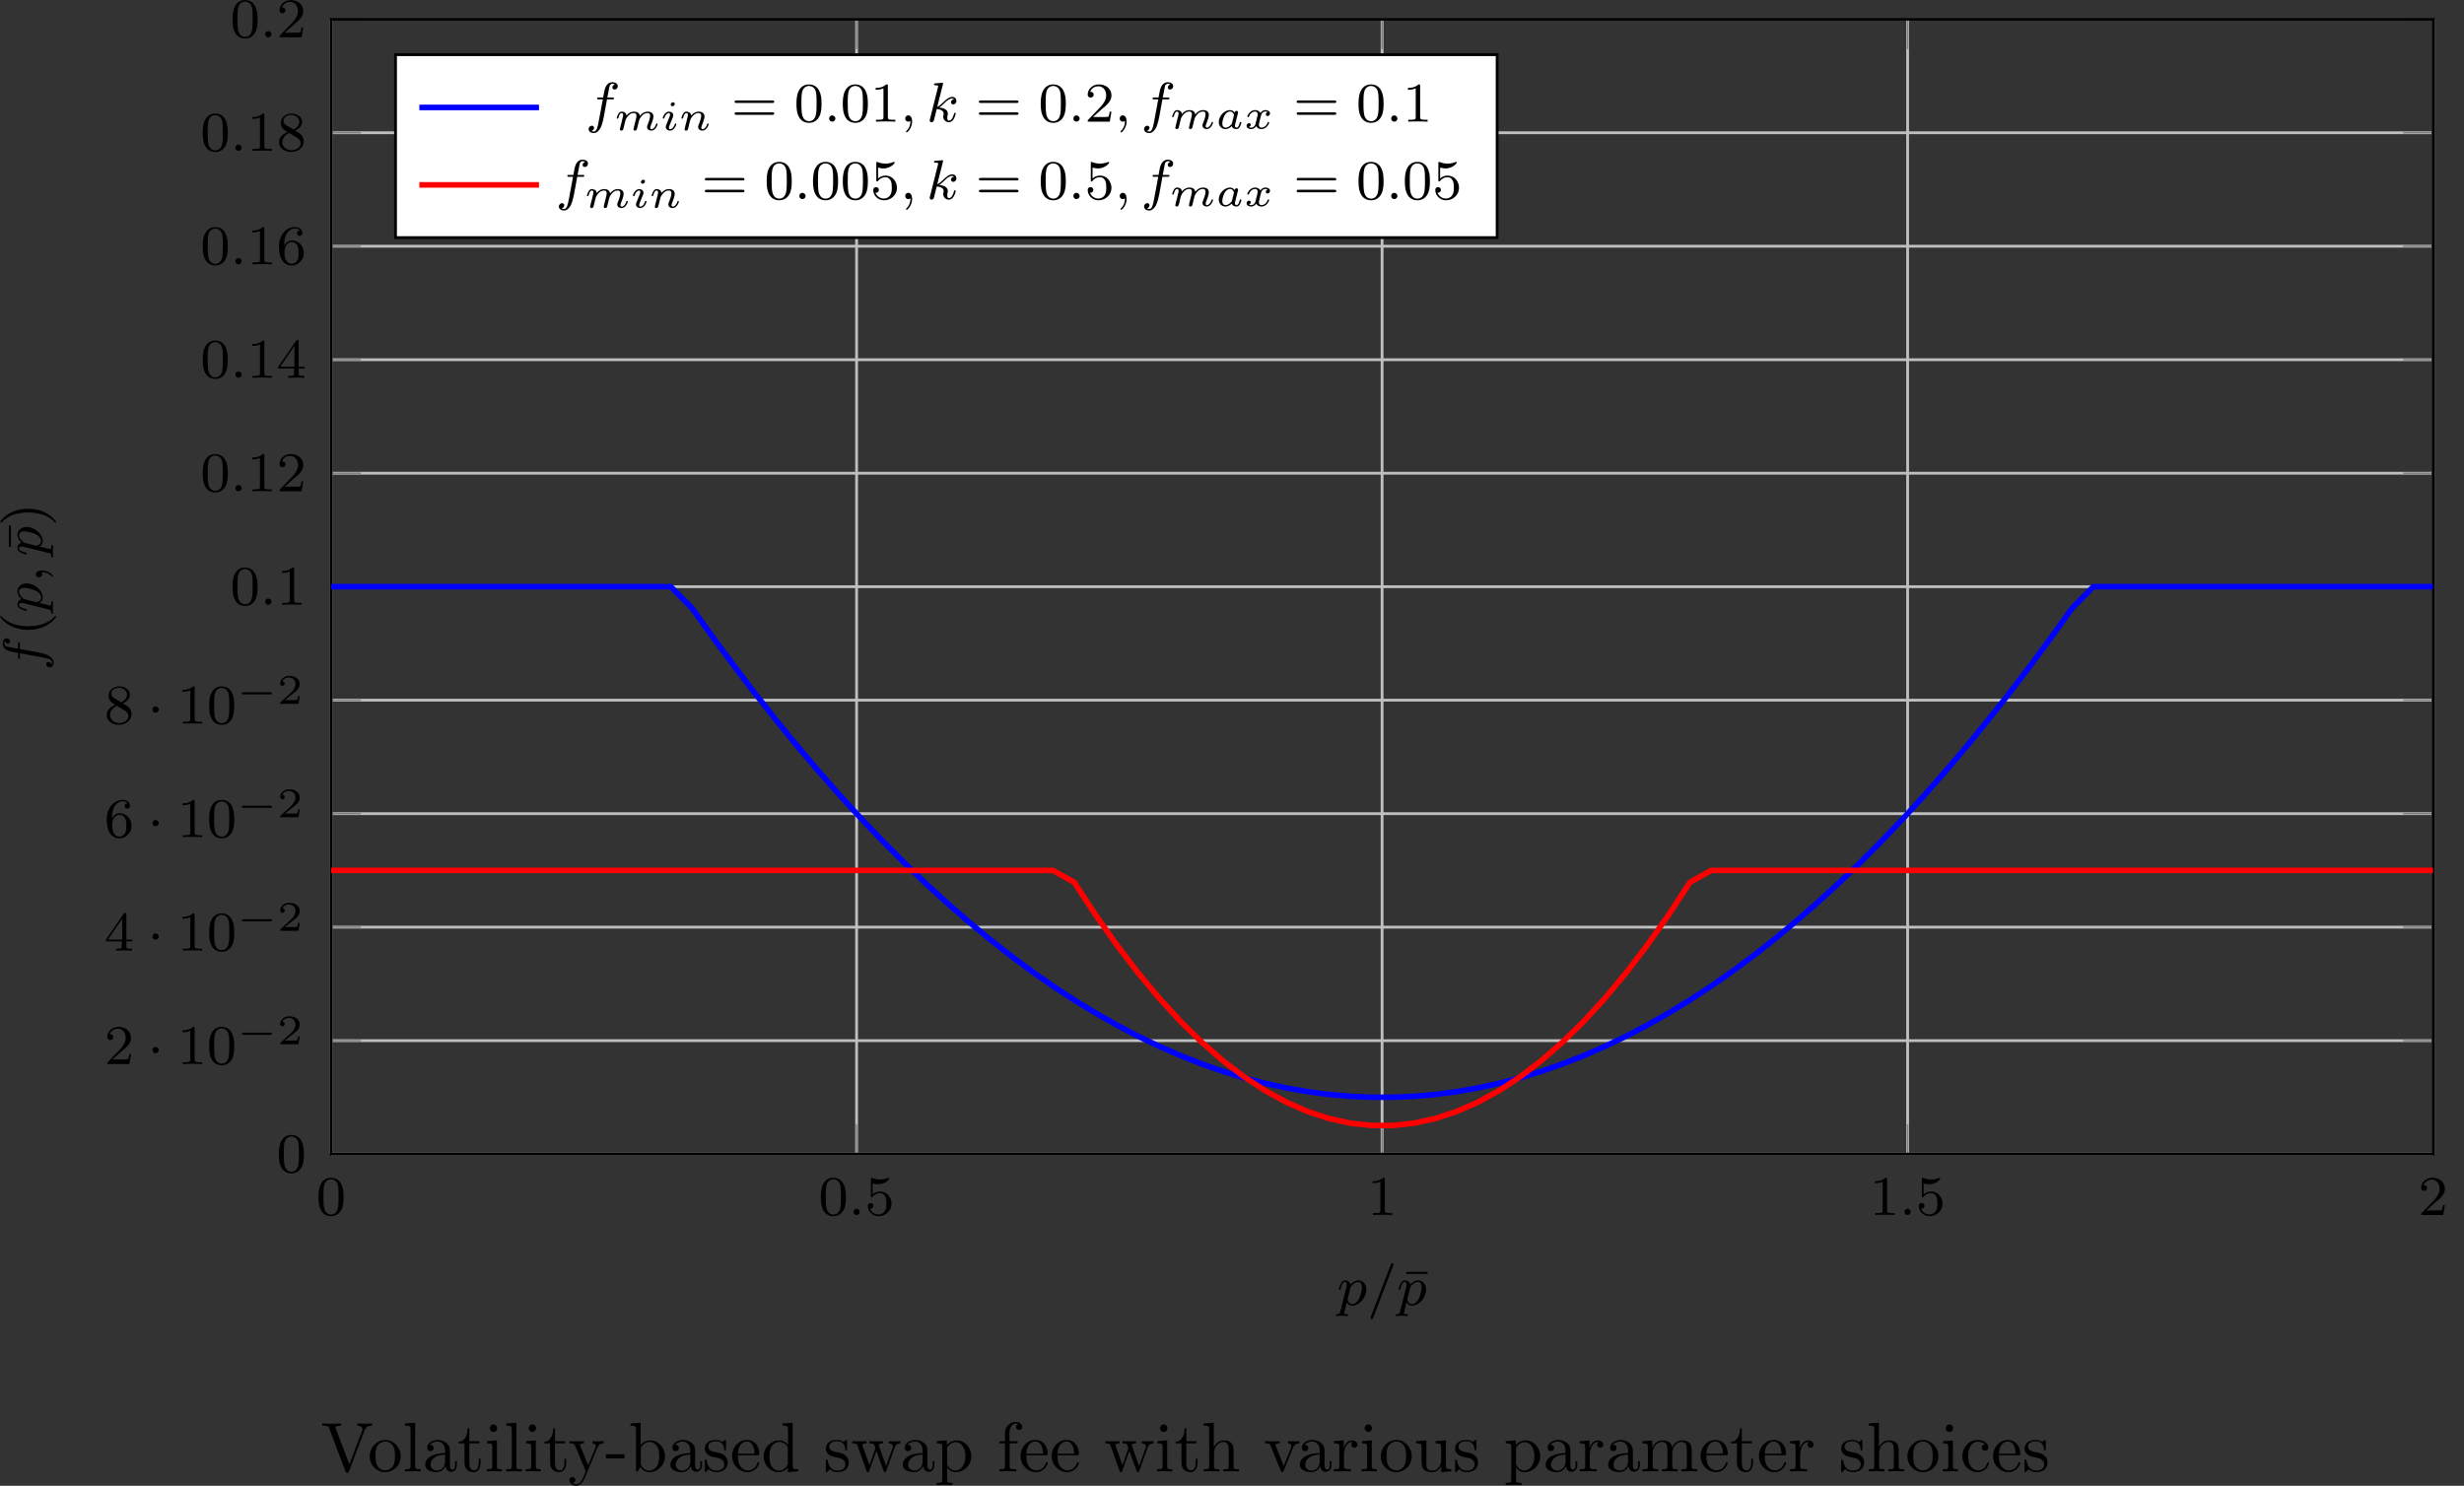 <svg xmlns="http://www.w3.org/2000/svg" xmlns:xlink="http://www.w3.org/1999/xlink" viewBox="137.07 293.93 350.35 211.3"><rect x="137.07" y="293.93" width="350.35" height="211.3" fill="#333333" stroke="none"/><defs><g><g id="glyph-0-0"><path d="M 3.891 -2.547 C 3.891 -3.391 3.812 -3.906 3.547 -4.422 C 3.203 -5.125 2.547 -5.297 2.109 -5.297 C 1.109 -5.297 0.734 -4.547 0.625 -4.328 C 0.344 -3.75 0.328 -2.953 0.328 -2.547 C 0.328 -2.016 0.344 -1.219 0.734 -0.578 C 1.094 0.016 1.688 0.172 2.109 0.172 C 2.5 0.172 3.172 0.047 3.578 -0.734 C 3.875 -1.312 3.891 -2.031 3.891 -2.547 Z M 2.109 -0.062 C 1.844 -0.062 1.297 -0.188 1.125 -1.016 C 1.031 -1.469 1.031 -2.219 1.031 -2.641 C 1.031 -3.188 1.031 -3.75 1.125 -4.188 C 1.297 -5 1.906 -5.078 2.109 -5.078 C 2.375 -5.078 2.938 -4.938 3.094 -4.219 C 3.188 -3.781 3.188 -3.172 3.188 -2.641 C 3.188 -2.172 3.188 -1.453 3.094 -1 C 2.922 -0.172 2.375 -0.062 2.109 -0.062 Z M 2.109 -0.062 "></path></g><g id="glyph-0-1"><path d="M 1.109 -4.484 C 1.219 -4.453 1.531 -4.359 1.875 -4.359 C 2.875 -4.359 3.469 -5.062 3.469 -5.188 C 3.469 -5.281 3.422 -5.297 3.375 -5.297 C 3.359 -5.297 3.344 -5.297 3.281 -5.266 C 2.969 -5.141 2.594 -5.047 2.172 -5.047 C 1.703 -5.047 1.312 -5.156 1.062 -5.266 C 0.984 -5.297 0.969 -5.297 0.953 -5.297 C 0.859 -5.297 0.859 -5.219 0.859 -5.062 L 0.859 -2.734 C 0.859 -2.594 0.859 -2.5 0.984 -2.5 C 1.047 -2.5 1.062 -2.531 1.109 -2.594 C 1.203 -2.703 1.5 -3.109 2.188 -3.109 C 2.625 -3.109 2.844 -2.75 2.922 -2.594 C 3.047 -2.312 3.062 -1.938 3.062 -1.641 C 3.062 -1.344 3.062 -0.906 2.844 -0.562 C 2.688 -0.312 2.359 -0.078 1.938 -0.078 C 1.422 -0.078 0.922 -0.391 0.734 -0.922 C 0.75 -0.906 0.812 -0.906 0.812 -0.906 C 1.031 -0.906 1.219 -1.047 1.219 -1.297 C 1.219 -1.594 0.984 -1.703 0.828 -1.703 C 0.672 -1.703 0.422 -1.625 0.422 -1.281 C 0.422 -0.562 1.047 0.172 1.953 0.172 C 2.953 0.172 3.797 -0.609 3.797 -1.594 C 3.797 -2.516 3.125 -3.344 2.188 -3.344 C 1.797 -3.344 1.422 -3.219 1.109 -2.938 Z M 1.109 -4.484 "></path></g><g id="glyph-0-2"><path d="M 2.5 -5.078 C 2.5 -5.297 2.484 -5.297 2.266 -5.297 C 1.938 -4.984 1.516 -4.797 0.766 -4.797 L 0.766 -4.531 C 0.984 -4.531 1.406 -4.531 1.875 -4.734 L 1.875 -0.656 C 1.875 -0.359 1.844 -0.266 1.094 -0.266 L 0.812 -0.266 L 0.812 0 C 1.141 -0.031 1.828 -0.031 2.188 -0.031 C 2.547 -0.031 3.234 -0.031 3.562 0 L 3.562 -0.266 L 3.281 -0.266 C 2.531 -0.266 2.5 -0.359 2.5 -0.656 Z M 2.5 -5.078 "></path></g><g id="glyph-0-3"><path d="M 2.25 -1.625 C 2.375 -1.75 2.703 -2.016 2.844 -2.125 C 3.328 -2.578 3.797 -3.016 3.797 -3.734 C 3.797 -4.688 3 -5.297 2.016 -5.297 C 1.047 -5.297 0.422 -4.578 0.422 -3.859 C 0.422 -3.469 0.734 -3.422 0.844 -3.422 C 1.016 -3.422 1.266 -3.531 1.266 -3.844 C 1.266 -4.25 0.859 -4.25 0.766 -4.25 C 1 -4.844 1.531 -5.031 1.922 -5.031 C 2.656 -5.031 3.047 -4.406 3.047 -3.734 C 3.047 -2.906 2.469 -2.297 1.516 -1.344 L 0.516 -0.297 C 0.422 -0.219 0.422 -0.203 0.422 0 L 3.562 0 L 3.797 -1.422 L 3.547 -1.422 C 3.531 -1.266 3.469 -0.875 3.375 -0.719 C 3.328 -0.656 2.719 -0.656 2.594 -0.656 L 1.172 -0.656 Z M 2.25 -1.625 "></path></g><g id="glyph-0-4"><path d="M 3.141 -5.156 C 3.141 -5.312 3.141 -5.375 2.969 -5.375 C 2.875 -5.375 2.859 -5.375 2.781 -5.266 L 0.234 -1.562 L 0.234 -1.312 L 2.484 -1.312 L 2.484 -0.641 C 2.484 -0.344 2.469 -0.266 1.844 -0.266 L 1.672 -0.266 L 1.672 0 C 2.344 -0.031 2.359 -0.031 2.812 -0.031 C 3.266 -0.031 3.281 -0.031 3.953 0 L 3.953 -0.266 L 3.781 -0.266 C 3.156 -0.266 3.141 -0.344 3.141 -0.641 L 3.141 -1.312 L 3.984 -1.312 L 3.984 -1.562 L 3.141 -1.562 Z M 2.547 -4.516 L 2.547 -1.562 L 0.516 -1.562 Z M 2.547 -4.516 "></path></g><g id="glyph-0-5"><path d="M 1.094 -2.641 C 1.094 -3.297 1.156 -3.875 1.438 -4.359 C 1.688 -4.766 2.094 -5.094 2.594 -5.094 C 2.75 -5.094 3.109 -5.062 3.297 -4.797 C 2.938 -4.766 2.906 -4.5 2.906 -4.422 C 2.906 -4.172 3.094 -4.047 3.281 -4.047 C 3.422 -4.047 3.656 -4.125 3.656 -4.438 C 3.656 -4.906 3.297 -5.297 2.578 -5.297 C 1.469 -5.297 0.344 -4.25 0.344 -2.531 C 0.344 -0.359 1.359 0.172 2.125 0.172 C 2.516 0.172 2.922 0.062 3.281 -0.281 C 3.609 -0.594 3.875 -0.922 3.875 -1.625 C 3.875 -2.656 3.078 -3.391 2.203 -3.391 C 1.625 -3.391 1.281 -3.031 1.094 -2.641 Z M 2.125 -0.078 C 1.703 -0.078 1.438 -0.359 1.328 -0.594 C 1.141 -0.953 1.125 -1.484 1.125 -1.797 C 1.125 -2.578 1.547 -3.172 2.172 -3.172 C 2.562 -3.172 2.812 -2.969 2.953 -2.688 C 3.125 -2.391 3.125 -2.031 3.125 -1.625 C 3.125 -1.219 3.125 -0.875 2.969 -0.578 C 2.75 -0.219 2.484 -0.078 2.125 -0.078 Z M 2.125 -0.078 "></path></g><g id="glyph-0-6"><path d="M 2.641 -2.875 C 3.094 -3.094 3.641 -3.484 3.641 -4.109 C 3.641 -4.875 2.859 -5.297 2.125 -5.297 C 1.281 -5.297 0.594 -4.719 0.594 -3.969 C 0.594 -3.672 0.688 -3.406 0.891 -3.172 C 1.031 -3 1.062 -2.984 1.547 -2.672 C 0.562 -2.234 0.344 -1.656 0.344 -1.219 C 0.344 -0.328 1.234 0.172 2.109 0.172 C 3.078 0.172 3.875 -0.5 3.875 -1.344 C 3.875 -1.844 3.609 -2.172 3.469 -2.312 C 3.344 -2.438 3.328 -2.453 2.641 -2.875 Z M 1.406 -3.625 C 1.172 -3.766 0.984 -4 0.984 -4.266 C 0.984 -4.766 1.531 -5.094 2.109 -5.094 C 2.719 -5.094 3.234 -4.672 3.234 -4.109 C 3.234 -3.656 2.875 -3.266 2.406 -3.031 Z M 1.797 -2.531 C 1.828 -2.516 2.734 -1.953 2.875 -1.875 C 3 -1.797 3.422 -1.547 3.422 -1.062 C 3.422 -0.453 2.766 -0.078 2.125 -0.078 C 1.406 -0.078 0.812 -0.562 0.812 -1.219 C 0.812 -1.812 1.25 -2.281 1.797 -2.531 Z M 1.797 -2.531 "></path></g><g id="glyph-0-7"><path d="M 3.641 -4.438 L 3.641 -4.734 L 0.594 -4.734 L 0.594 -4.438 Z M 3.641 -4.438 "></path></g><g id="glyph-0-8"><path d="M 5.828 -2.656 C 5.938 -2.656 6.109 -2.656 6.109 -2.844 C 6.109 -3.016 5.906 -3.016 5.797 -3.016 L 0.781 -3.016 C 0.656 -3.016 0.469 -3.016 0.469 -2.844 C 0.469 -2.656 0.625 -2.656 0.75 -2.656 Z M 5.797 -0.969 C 5.906 -0.969 6.109 -0.969 6.109 -1.141 C 6.109 -1.328 5.938 -1.328 5.828 -1.328 L 0.75 -1.328 C 0.625 -1.328 0.469 -1.328 0.469 -1.141 C 0.469 -0.969 0.656 -0.969 0.781 -0.969 Z M 5.797 -0.969 "></path></g><g id="glyph-1-0"><path d="M 1.625 -0.438 C 1.625 -0.703 1.391 -0.891 1.172 -0.891 C 0.922 -0.891 0.734 -0.672 0.734 -0.453 C 0.734 -0.172 0.953 0 1.172 0 C 1.422 0 1.625 -0.203 1.625 -0.438 Z M 1.625 -0.438 "></path></g><g id="glyph-1-1"><path d="M 0.422 0.969 C 0.344 1.219 0.328 1.281 0.016 1.281 C -0.094 1.281 -0.188 1.281 -0.188 1.438 C -0.188 1.5 -0.125 1.547 -0.078 1.547 C 0 1.547 0.031 1.516 0.625 1.516 C 1.188 1.516 1.359 1.547 1.422 1.547 C 1.453 1.547 1.562 1.547 1.562 1.391 C 1.562 1.281 1.453 1.281 1.359 1.281 C 0.984 1.281 0.984 1.234 0.984 1.156 C 0.984 1.109 1.125 0.547 1.359 -0.391 C 1.469 -0.203 1.719 0.078 2.141 0.078 C 3.125 0.078 4.141 -1.047 4.141 -2.203 C 4.141 -3 3.641 -3.516 3 -3.516 C 2.516 -3.516 2.141 -3.188 1.906 -2.953 C 1.734 -3.516 1.203 -3.516 1.125 -3.516 C 0.844 -3.516 0.641 -3.328 0.516 -3.078 C 0.328 -2.719 0.234 -2.312 0.234 -2.297 C 0.234 -2.219 0.297 -2.188 0.359 -2.188 C 0.469 -2.188 0.469 -2.219 0.531 -2.438 C 0.625 -2.844 0.766 -3.297 1.094 -3.297 C 1.297 -3.297 1.359 -3.109 1.359 -2.922 C 1.359 -2.844 1.328 -2.641 1.312 -2.578 Z M 1.875 -2.453 C 1.922 -2.594 1.922 -2.609 2.047 -2.75 C 2.344 -3.109 2.688 -3.297 2.969 -3.297 C 3.375 -3.297 3.516 -2.906 3.516 -2.547 C 3.516 -2.25 3.344 -1.391 3.109 -0.922 C 2.906 -0.5 2.516 -0.141 2.141 -0.141 C 1.609 -0.141 1.469 -0.766 1.469 -0.828 C 1.469 -0.844 1.484 -0.922 1.5 -0.953 Z M 1.875 -2.453 "></path></g><g id="glyph-1-2"><path d="M 3.703 -5.641 C 3.75 -5.75 3.75 -5.766 3.75 -5.797 C 3.75 -5.891 3.672 -5.969 3.562 -5.969 C 3.438 -5.969 3.406 -5.875 3.375 -5.797 L 0.516 1.656 C 0.469 1.766 0.469 1.781 0.469 1.812 C 0.469 1.906 0.547 1.984 0.656 1.984 C 0.781 1.984 0.812 1.891 0.844 1.812 Z M 3.703 -5.641 "></path></g><g id="glyph-1-3"><path d="M 3.047 -3.172 L 3.797 -3.172 C 3.953 -3.172 4.047 -3.172 4.047 -3.328 C 4.047 -3.438 3.938 -3.438 3.812 -3.438 L 3.094 -3.438 C 3.234 -4.156 3.312 -4.609 3.391 -4.969 C 3.422 -5.094 3.438 -5.188 3.562 -5.281 C 3.672 -5.375 3.734 -5.391 3.812 -5.391 C 3.938 -5.391 4.062 -5.359 4.172 -5.297 C 4.125 -5.281 4.078 -5.266 4.047 -5.234 C 3.906 -5.156 3.812 -5.016 3.812 -4.859 C 3.812 -4.672 3.953 -4.562 4.125 -4.562 C 4.359 -4.562 4.578 -4.766 4.578 -5.047 C 4.578 -5.422 4.188 -5.609 3.812 -5.609 C 3.531 -5.609 3.031 -5.484 2.781 -4.75 C 2.703 -4.562 2.703 -4.547 2.5 -3.438 L 1.891 -3.438 C 1.734 -3.438 1.641 -3.438 1.641 -3.281 C 1.641 -3.172 1.75 -3.172 1.875 -3.172 L 2.453 -3.172 L 1.875 -0.078 C 1.719 0.719 1.609 1.406 1.172 1.406 C 1.156 1.406 0.984 1.406 0.844 1.312 C 1.203 1.219 1.203 0.891 1.203 0.875 C 1.203 0.688 1.062 0.578 0.891 0.578 C 0.672 0.578 0.438 0.766 0.438 1.062 C 0.438 1.406 0.781 1.625 1.172 1.625 C 1.672 1.625 2 1.109 2.109 0.922 C 2.391 0.391 2.578 -0.609 2.594 -0.688 Z M 3.047 -3.172 "></path></g><g id="glyph-1-4"><path d="M 1.484 -0.125 C 1.484 0.391 1.375 0.859 0.891 1.344 C 0.859 1.375 0.844 1.391 0.844 1.422 C 0.844 1.484 0.906 1.531 0.953 1.531 C 1.047 1.531 1.719 0.906 1.719 -0.031 C 1.719 -0.531 1.516 -0.891 1.172 -0.891 C 0.891 -0.891 0.734 -0.656 0.734 -0.453 C 0.734 -0.219 0.891 0 1.172 0 C 1.375 0 1.484 -0.109 1.484 -0.125 Z M 1.484 -0.125 "></path></g><g id="glyph-1-5"><path d="M 2.328 -5.297 C 2.328 -5.312 2.359 -5.406 2.359 -5.422 C 2.359 -5.453 2.328 -5.531 2.234 -5.531 C 2.203 -5.531 1.953 -5.5 1.766 -5.484 L 1.328 -5.453 C 1.141 -5.438 1.062 -5.438 1.062 -5.297 C 1.062 -5.172 1.172 -5.172 1.281 -5.172 C 1.656 -5.172 1.656 -5.125 1.656 -5.062 C 1.656 -5.031 1.656 -5.016 1.625 -4.875 L 0.484 -0.344 C 0.453 -0.219 0.453 -0.172 0.453 -0.172 C 0.453 -0.031 0.562 0.078 0.719 0.078 C 0.984 0.078 1.047 -0.172 1.078 -0.281 C 1.156 -0.625 1.375 -1.469 1.453 -1.797 C 1.891 -1.75 2.438 -1.609 2.438 -1.141 C 2.438 -1.109 2.438 -1.062 2.422 -0.984 C 2.391 -0.891 2.375 -0.766 2.375 -0.734 C 2.375 -0.266 2.719 0.078 3.188 0.078 C 3.516 0.078 3.734 -0.172 3.828 -0.312 C 4.031 -0.609 4.156 -1.094 4.156 -1.141 C 4.156 -1.219 4.094 -1.25 4.031 -1.25 C 3.938 -1.25 3.922 -1.188 3.891 -1.047 C 3.781 -0.672 3.578 -0.141 3.203 -0.141 C 3 -0.141 2.953 -0.312 2.953 -0.531 C 2.953 -0.641 2.953 -0.734 3 -0.922 C 3 -0.953 3.031 -1.078 3.031 -1.156 C 3.031 -1.812 2.219 -1.953 1.812 -2.016 C 2.109 -2.188 2.375 -2.469 2.469 -2.562 C 2.906 -3 3.266 -3.297 3.656 -3.297 C 3.75 -3.297 3.844 -3.266 3.906 -3.188 C 3.484 -3.125 3.484 -2.75 3.484 -2.75 C 3.484 -2.578 3.625 -2.453 3.797 -2.453 C 4.016 -2.453 4.25 -2.625 4.25 -2.953 C 4.25 -3.234 4.062 -3.516 3.656 -3.516 C 3.203 -3.516 2.781 -3.156 2.328 -2.703 C 1.859 -2.25 1.672 -2.172 1.531 -2.109 Z M 2.328 -5.297 "></path></g><g id="glyph-2-0"><path d="M 1.625 -1.984 C 1.625 -2.266 1.391 -2.438 1.172 -2.438 C 0.922 -2.438 0.734 -2.234 0.734 -2 C 0.734 -1.734 0.953 -1.547 1.172 -1.547 C 1.422 -1.547 1.625 -1.766 1.625 -1.984 Z M 1.625 -1.984 "></path></g><g id="glyph-3-0"><path d="M 4.766 -1.344 C 4.859 -1.344 5.016 -1.344 5.016 -1.5 C 5.016 -1.656 4.859 -1.656 4.766 -1.656 L 1 -1.656 C 0.891 -1.656 0.75 -1.656 0.75 -1.5 C 0.75 -1.344 0.891 -1.344 1 -1.344 Z M 4.766 -1.344 "></path></g><g id="glyph-4-0"><path d="M 3.219 -1.125 L 3 -1.125 C 2.984 -1.031 2.922 -0.641 2.844 -0.578 C 2.797 -0.531 2.312 -0.531 2.219 -0.531 L 1.109 -0.531 L 1.875 -1.156 C 2.078 -1.328 2.609 -1.703 2.797 -1.891 C 2.969 -2.062 3.219 -2.375 3.219 -2.797 C 3.219 -3.547 2.547 -3.984 1.734 -3.984 C 0.969 -3.984 0.438 -3.469 0.438 -2.906 C 0.438 -2.609 0.688 -2.562 0.75 -2.562 C 0.906 -2.562 1.078 -2.672 1.078 -2.891 C 1.078 -3.016 1 -3.219 0.734 -3.219 C 0.875 -3.516 1.234 -3.75 1.656 -3.75 C 2.281 -3.75 2.609 -3.281 2.609 -2.797 C 2.609 -2.375 2.328 -1.938 1.922 -1.547 L 0.5 -0.25 C 0.438 -0.188 0.438 -0.188 0.438 0 L 3.031 0 Z M 3.219 -1.125 "></path></g><g id="glyph-5-0"><path d="M -3.172 -3.047 L -3.172 -3.797 C -3.172 -3.953 -3.172 -4.047 -3.328 -4.047 C -3.438 -4.047 -3.438 -3.938 -3.438 -3.812 L -3.438 -3.094 C -4.156 -3.234 -4.609 -3.312 -4.969 -3.391 C -5.094 -3.422 -5.188 -3.438 -5.281 -3.562 C -5.375 -3.672 -5.391 -3.734 -5.391 -3.812 C -5.391 -3.938 -5.359 -4.062 -5.297 -4.172 C -5.281 -4.125 -5.266 -4.078 -5.234 -4.047 C -5.156 -3.906 -5.016 -3.812 -4.859 -3.812 C -4.672 -3.812 -4.562 -3.953 -4.562 -4.125 C -4.562 -4.359 -4.766 -4.578 -5.047 -4.578 C -5.422 -4.578 -5.609 -4.188 -5.609 -3.812 C -5.609 -3.531 -5.484 -3.031 -4.75 -2.781 C -4.562 -2.703 -4.547 -2.703 -3.438 -2.5 L -3.438 -1.891 C -3.438 -1.734 -3.438 -1.641 -3.281 -1.641 C -3.172 -1.641 -3.172 -1.75 -3.172 -1.875 L -3.172 -2.453 L -0.078 -1.875 C 0.719 -1.719 1.406 -1.609 1.406 -1.172 C 1.406 -1.156 1.406 -0.984 1.312 -0.844 C 1.219 -1.203 0.891 -1.203 0.875 -1.203 C 0.688 -1.203 0.578 -1.062 0.578 -0.891 C 0.578 -0.672 0.766 -0.438 1.062 -0.438 C 1.406 -0.438 1.625 -0.781 1.625 -1.172 C 1.625 -1.672 1.109 -2 0.922 -2.109 C 0.391 -2.391 -0.609 -2.578 -0.688 -2.594 Z M -3.172 -3.047 "></path></g><g id="glyph-5-1"><path d="M 0.969 -0.422 C 1.219 -0.344 1.281 -0.328 1.281 -0.016 C 1.281 0.094 1.281 0.188 1.438 0.188 C 1.5 0.188 1.547 0.125 1.547 0.078 C 1.547 0 1.516 -0.031 1.516 -0.625 C 1.516 -1.188 1.547 -1.359 1.547 -1.422 C 1.547 -1.453 1.547 -1.562 1.391 -1.562 C 1.281 -1.562 1.281 -1.453 1.281 -1.359 C 1.281 -0.984 1.234 -0.984 1.156 -0.984 C 1.109 -0.984 0.547 -1.125 -0.391 -1.359 C -0.203 -1.469 0.078 -1.719 0.078 -2.141 C 0.078 -3.125 -1.047 -4.141 -2.203 -4.141 C -3 -4.141 -3.516 -3.641 -3.516 -3 C -3.516 -2.516 -3.188 -2.141 -2.953 -1.906 C -3.516 -1.734 -3.516 -1.203 -3.516 -1.125 C -3.516 -0.844 -3.328 -0.641 -3.078 -0.516 C -2.719 -0.328 -2.312 -0.234 -2.297 -0.234 C -2.219 -0.234 -2.188 -0.297 -2.188 -0.359 C -2.188 -0.469 -2.219 -0.469 -2.438 -0.531 C -2.844 -0.625 -3.297 -0.766 -3.297 -1.094 C -3.297 -1.297 -3.109 -1.359 -2.922 -1.359 C -2.844 -1.359 -2.641 -1.328 -2.578 -1.312 Z M -2.453 -1.875 C -2.594 -1.922 -2.609 -1.922 -2.75 -2.047 C -3.109 -2.344 -3.297 -2.688 -3.297 -2.969 C -3.297 -3.375 -2.906 -3.516 -2.547 -3.516 C -2.25 -3.516 -1.391 -3.344 -0.922 -3.109 C -0.5 -2.906 -0.141 -2.516 -0.141 -2.141 C -0.141 -1.609 -0.766 -1.469 -0.828 -1.469 C -0.844 -1.469 -0.922 -1.484 -0.953 -1.5 Z M -2.453 -1.875 "></path></g><g id="glyph-5-2"><path d="M -0.125 -1.484 C 0.391 -1.484 0.859 -1.375 1.344 -0.891 C 1.375 -0.859 1.391 -0.844 1.422 -0.844 C 1.484 -0.844 1.531 -0.906 1.531 -0.953 C 1.531 -1.047 0.906 -1.719 -0.031 -1.719 C -0.531 -1.719 -0.891 -1.516 -0.891 -1.172 C -0.891 -0.891 -0.656 -0.734 -0.453 -0.734 C -0.219 -0.734 0 -0.891 0 -1.172 C 0 -1.375 -0.109 -1.484 -0.125 -1.484 Z M -0.125 -1.484 "></path></g><g id="glyph-6-0"><path d="M 1.984 -2.656 C 1.984 -2.719 1.984 -2.812 1.891 -2.812 C 1.859 -2.812 1.859 -2.812 1.75 -2.703 C 0.719 -1.609 -0.75 -1.344 -1.984 -1.344 C -4.281 -1.344 -5.359 -2.281 -5.734 -2.688 C -5.828 -2.812 -5.844 -2.812 -5.875 -2.812 C -5.922 -2.812 -5.969 -2.781 -5.969 -2.703 C -5.969 -2.578 -5.562 -2.172 -5.5 -2.109 C -4.375 -1.047 -2.953 -0.828 -1.984 -0.828 C -0.203 -0.828 1.234 -1.562 1.984 -2.656 Z M 1.984 -2.656 "></path></g><g id="glyph-6-1"><path d="M -4.438 -3.641 L -4.734 -3.641 L -4.734 -0.594 L -4.438 -0.594 Z M -4.438 -3.641 "></path></g><g id="glyph-6-2"><path d="M -1.984 -2.469 C -2.75 -2.469 -3.656 -2.328 -4.594 -1.844 C -5.328 -1.453 -5.969 -0.719 -5.969 -0.578 C -5.969 -0.5 -5.922 -0.484 -5.875 -0.484 C -5.844 -0.484 -5.828 -0.484 -5.734 -0.578 C -4.672 -1.688 -3.219 -1.938 -1.984 -1.938 C 0.297 -1.938 1.375 -1 1.75 -0.594 C 1.844 -0.484 1.859 -0.484 1.891 -0.484 C 1.938 -0.484 1.984 -0.5 1.984 -0.578 C 1.984 -0.703 1.578 -1.109 1.516 -1.172 C 0.391 -2.234 -1.031 -2.469 -1.984 -2.469 Z M -1.984 -2.469 "></path></g><g id="glyph-7-0"><path d="M 2.828 -0.516 C 2.797 -0.391 2.75 -0.172 2.75 -0.141 C 2.75 0 2.844 0.062 2.953 0.062 C 3.062 0.062 3.172 -0.016 3.219 -0.109 C 3.219 -0.141 3.281 -0.344 3.312 -0.469 L 3.438 -1 C 3.484 -1.156 3.5 -1.266 3.547 -1.406 C 3.594 -1.609 3.812 -1.922 4.031 -2.141 C 4.141 -2.266 4.406 -2.438 4.734 -2.438 C 5.109 -2.438 5.109 -2.141 5.109 -2.016 C 5.109 -1.672 4.859 -1.031 4.75 -0.766 C 4.703 -0.656 4.672 -0.562 4.672 -0.453 C 4.672 -0.156 4.938 0.062 5.266 0.062 C 5.875 0.062 6.172 -0.734 6.172 -0.859 C 6.172 -0.875 6.172 -0.953 6.062 -0.953 C 5.984 -0.953 5.969 -0.922 5.938 -0.797 C 5.828 -0.453 5.578 -0.141 5.297 -0.141 C 5.219 -0.141 5.125 -0.172 5.125 -0.359 C 5.125 -0.469 5.172 -0.578 5.219 -0.703 C 5.297 -0.875 5.578 -1.594 5.578 -1.938 C 5.578 -2.438 5.219 -2.641 4.75 -2.641 C 4.422 -2.641 4.031 -2.516 3.641 -2.016 C 3.609 -2.453 3.25 -2.641 2.812 -2.641 C 2.516 -2.641 2.141 -2.547 1.75 -2.078 C 1.719 -2.531 1.297 -2.641 1.078 -2.641 C 0.844 -2.641 0.688 -2.5 0.594 -2.312 C 0.438 -2.062 0.359 -1.734 0.359 -1.719 C 0.359 -1.656 0.422 -1.641 0.469 -1.641 C 0.562 -1.641 0.578 -1.672 0.609 -1.766 C 0.719 -2.25 0.875 -2.438 1.062 -2.438 C 1.266 -2.438 1.281 -2.234 1.281 -2.141 C 1.281 -2.047 1.219 -1.797 1.172 -1.641 C 1.125 -1.469 1.078 -1.234 1.047 -1.094 C 1 -0.953 0.969 -0.797 0.922 -0.641 C 0.875 -0.469 0.812 -0.172 0.812 -0.141 C 0.812 0 0.906 0.062 1.016 0.062 C 1.125 0.062 1.234 -0.016 1.281 -0.109 C 1.281 -0.141 1.344 -0.344 1.375 -0.469 L 1.5 -1 C 1.547 -1.156 1.562 -1.266 1.609 -1.406 C 1.656 -1.609 1.859 -1.922 2.094 -2.141 C 2.203 -2.266 2.469 -2.438 2.781 -2.438 C 3.172 -2.438 3.172 -2.141 3.172 -2.016 C 3.172 -1.875 3.109 -1.641 3.062 -1.453 Z M 2.828 -0.516 "></path></g><g id="glyph-7-1"><path d="M 2.078 -3.734 C 2.078 -3.875 1.969 -3.969 1.844 -3.969 C 1.672 -3.969 1.5 -3.812 1.5 -3.641 C 1.5 -3.5 1.609 -3.406 1.734 -3.406 C 1.938 -3.406 2.078 -3.578 2.078 -3.734 Z M 1.719 -1.641 C 1.75 -1.703 1.797 -1.844 1.828 -1.906 C 1.844 -1.953 1.859 -2.016 1.859 -2.125 C 1.859 -2.453 1.562 -2.641 1.266 -2.641 C 0.656 -2.641 0.359 -1.844 0.359 -1.719 C 0.359 -1.688 0.391 -1.641 0.469 -1.641 C 0.562 -1.641 0.578 -1.672 0.594 -1.719 C 0.766 -2.297 1.078 -2.438 1.25 -2.438 C 1.359 -2.438 1.406 -2.359 1.406 -2.219 C 1.406 -2.109 1.375 -2.016 1.359 -1.969 L 1.047 -1.203 C 0.969 -1.031 0.969 -1.016 0.891 -0.812 C 0.812 -0.641 0.797 -0.562 0.797 -0.453 C 0.797 -0.156 1.062 0.062 1.391 0.062 C 2 0.062 2.297 -0.734 2.297 -0.859 C 2.297 -0.875 2.297 -0.953 2.188 -0.953 C 2.094 -0.953 2.094 -0.922 2.062 -0.797 C 1.969 -0.5 1.719 -0.141 1.406 -0.141 C 1.297 -0.141 1.25 -0.203 1.25 -0.359 C 1.25 -0.469 1.281 -0.562 1.359 -0.75 Z M 1.719 -1.641 "></path></g><g id="glyph-7-2"><path d="M 1.75 -2.078 C 1.719 -2.531 1.297 -2.641 1.078 -2.641 C 0.844 -2.641 0.688 -2.5 0.594 -2.312 C 0.438 -2.062 0.359 -1.75 0.359 -1.719 C 0.359 -1.656 0.422 -1.641 0.469 -1.641 C 0.562 -1.641 0.578 -1.672 0.609 -1.766 C 0.719 -2.25 0.875 -2.438 1.062 -2.438 C 1.281 -2.438 1.281 -2.203 1.281 -2.141 C 1.281 -2.047 1.219 -1.797 1.172 -1.641 C 1.125 -1.469 1.078 -1.234 1.047 -1.094 C 1 -0.953 0.969 -0.797 0.922 -0.641 C 0.875 -0.469 0.812 -0.172 0.812 -0.141 C 0.812 0 0.906 0.062 1.016 0.062 C 1.125 0.062 1.234 -0.016 1.281 -0.109 C 1.281 -0.141 1.344 -0.344 1.375 -0.469 L 1.5 -1 C 1.547 -1.156 1.562 -1.266 1.609 -1.406 C 1.656 -1.609 1.859 -1.922 2.094 -2.141 C 2.203 -2.266 2.469 -2.438 2.781 -2.438 C 3.172 -2.438 3.172 -2.141 3.172 -2.016 C 3.172 -1.672 2.922 -1.031 2.812 -0.766 C 2.766 -0.656 2.734 -0.562 2.734 -0.453 C 2.734 -0.156 3 0.062 3.328 0.062 C 3.938 0.062 4.234 -0.734 4.234 -0.859 C 4.234 -0.875 4.234 -0.953 4.125 -0.953 C 4.047 -0.953 4.031 -0.922 4 -0.797 C 3.906 -0.484 3.656 -0.141 3.344 -0.141 C 3.234 -0.141 3.188 -0.234 3.188 -0.359 C 3.188 -0.469 3.234 -0.578 3.281 -0.703 C 3.375 -0.938 3.641 -1.609 3.641 -1.938 C 3.641 -2.438 3.266 -2.641 2.812 -2.641 C 2.516 -2.641 2.141 -2.547 1.75 -2.078 Z M 1.75 -2.078 "></path></g><g id="glyph-7-3"><path d="M 3.109 -1.922 C 3.141 -2.062 3.203 -2.281 3.203 -2.328 C 3.203 -2.453 3.094 -2.531 2.984 -2.531 C 2.812 -2.531 2.719 -2.375 2.703 -2.281 C 2.609 -2.422 2.406 -2.641 2.047 -2.641 C 1.281 -2.641 0.453 -1.844 0.453 -0.953 C 0.453 -0.312 0.906 0.062 1.406 0.062 C 1.812 0.062 2.156 -0.219 2.297 -0.359 C 2.422 0.016 2.812 0.062 2.953 0.062 C 3.172 0.062 3.328 -0.062 3.438 -0.25 C 3.578 -0.484 3.672 -0.828 3.672 -0.859 C 3.672 -0.875 3.656 -0.953 3.547 -0.953 C 3.469 -0.953 3.453 -0.906 3.422 -0.812 C 3.328 -0.438 3.203 -0.141 2.969 -0.141 C 2.766 -0.141 2.75 -0.359 2.75 -0.438 C 2.75 -0.516 2.812 -0.766 2.859 -0.922 Z M 2.328 -0.781 C 2.297 -0.672 2.297 -0.672 2.219 -0.578 C 1.891 -0.203 1.578 -0.141 1.438 -0.141 C 1.188 -0.141 0.953 -0.297 0.953 -0.719 C 0.953 -0.969 1.078 -1.562 1.281 -1.891 C 1.453 -2.219 1.766 -2.438 2.047 -2.438 C 2.5 -2.438 2.609 -1.969 2.609 -1.922 L 2.594 -1.844 Z M 2.328 -0.781 "></path></g><g id="glyph-7-4"><path d="M 3.375 -2.359 C 3.156 -2.297 3.109 -2.125 3.109 -2.031 C 3.109 -1.844 3.266 -1.797 3.344 -1.797 C 3.531 -1.797 3.703 -1.938 3.703 -2.172 C 3.703 -2.5 3.344 -2.641 3.047 -2.641 C 2.641 -2.641 2.406 -2.328 2.344 -2.219 C 2.266 -2.375 2.031 -2.641 1.578 -2.641 C 0.891 -2.641 0.484 -1.922 0.484 -1.719 C 0.484 -1.688 0.516 -1.641 0.594 -1.641 C 0.688 -1.641 0.703 -1.672 0.719 -1.719 C 0.875 -2.203 1.281 -2.438 1.562 -2.438 C 1.859 -2.438 1.953 -2.25 1.953 -2.047 C 1.953 -1.984 1.953 -1.922 1.906 -1.734 C 1.766 -1.188 1.641 -0.641 1.609 -0.562 C 1.516 -0.344 1.297 -0.141 1.047 -0.141 C 1.016 -0.141 0.844 -0.141 0.703 -0.234 C 0.938 -0.312 0.969 -0.5 0.969 -0.547 C 0.969 -0.703 0.844 -0.781 0.719 -0.781 C 0.562 -0.781 0.375 -0.656 0.375 -0.406 C 0.375 -0.062 0.75 0.062 1.031 0.062 C 1.375 0.062 1.625 -0.172 1.734 -0.359 C 1.859 -0.109 2.141 0.062 2.484 0.062 C 3.188 0.062 3.578 -0.672 3.578 -0.859 C 3.578 -0.875 3.578 -0.953 3.469 -0.953 C 3.391 -0.953 3.375 -0.906 3.359 -0.844 C 3.188 -0.328 2.766 -0.141 2.5 -0.141 C 2.281 -0.141 2.125 -0.266 2.125 -0.516 C 2.125 -0.641 2.141 -0.766 2.203 -0.969 L 2.391 -1.75 C 2.453 -1.984 2.484 -2.094 2.609 -2.234 C 2.688 -2.328 2.844 -2.438 3.031 -2.438 C 3.062 -2.438 3.234 -2.438 3.375 -2.359 Z M 3.375 -2.359 "></path></g><g id="glyph-8-0"><path d="M 6.188 -5.828 C 6.328 -6.203 6.594 -6.484 7.281 -6.5 L 7.281 -6.812 C 6.969 -6.781 6.562 -6.781 6.312 -6.781 C 6.016 -6.781 5.438 -6.797 5.172 -6.812 L 5.172 -6.5 C 5.688 -6.484 5.906 -6.234 5.906 -6 C 5.906 -5.922 5.875 -5.859 5.859 -5.797 L 4.031 -1 L 2.125 -6.031 C 2.062 -6.172 2.062 -6.188 2.062 -6.203 C 2.062 -6.5 2.625 -6.5 2.875 -6.5 L 2.875 -6.812 C 2.516 -6.781 1.828 -6.781 1.453 -6.781 C 0.984 -6.781 0.547 -6.797 0.188 -6.812 L 0.188 -6.5 C 0.844 -6.5 1.031 -6.5 1.172 -6.125 L 3.484 0 C 3.547 0.188 3.594 0.219 3.734 0.219 C 3.891 0.219 3.922 0.172 3.969 0.031 Z M 6.188 -5.828 "></path></g><g id="glyph-8-1"><path d="M 4.688 -2.141 C 4.688 -3.406 3.703 -4.469 2.5 -4.469 C 1.25 -4.469 0.281 -3.375 0.281 -2.141 C 0.281 -0.844 1.312 0.109 2.484 0.109 C 3.688 0.109 4.688 -0.875 4.688 -2.141 Z M 2.5 -0.141 C 2.062 -0.141 1.625 -0.344 1.359 -0.812 C 1.109 -1.25 1.109 -1.859 1.109 -2.219 C 1.109 -2.609 1.109 -3.141 1.344 -3.578 C 1.609 -4.031 2.078 -4.25 2.484 -4.25 C 2.922 -4.25 3.344 -4.031 3.609 -3.594 C 3.875 -3.172 3.875 -2.594 3.875 -2.219 C 3.875 -1.859 3.875 -1.312 3.656 -0.875 C 3.422 -0.422 2.984 -0.141 2.5 -0.141 Z M 2.5 -0.141 "></path></g><g id="glyph-8-2"><path d="M 1.766 -6.922 L 0.328 -6.812 L 0.328 -6.5 C 1.031 -6.5 1.109 -6.438 1.109 -5.938 L 1.109 -0.75 C 1.109 -0.312 1 -0.312 0.328 -0.312 L 0.328 0 C 0.656 -0.016 1.188 -0.031 1.438 -0.031 C 1.688 -0.031 2.172 -0.016 2.547 0 L 2.547 -0.312 C 1.875 -0.312 1.766 -0.312 1.766 -0.75 Z M 1.766 -6.922 "></path></g><g id="glyph-8-3"><path d="M 3.312 -0.75 C 3.359 -0.359 3.625 0.062 4.094 0.062 C 4.312 0.062 4.922 -0.078 4.922 -0.891 L 4.922 -1.453 L 4.672 -1.453 L 4.672 -0.891 C 4.672 -0.312 4.422 -0.25 4.312 -0.25 C 3.984 -0.25 3.938 -0.703 3.938 -0.75 L 3.938 -2.734 C 3.938 -3.156 3.938 -3.547 3.578 -3.922 C 3.188 -4.312 2.688 -4.469 2.219 -4.469 C 1.391 -4.469 0.703 -4 0.703 -3.344 C 0.703 -3.047 0.906 -2.875 1.172 -2.875 C 1.453 -2.875 1.625 -3.078 1.625 -3.328 C 1.625 -3.453 1.578 -3.781 1.109 -3.781 C 1.391 -4.141 1.875 -4.25 2.188 -4.25 C 2.688 -4.25 3.25 -3.859 3.25 -2.969 L 3.25 -2.609 C 2.734 -2.578 2.047 -2.547 1.422 -2.25 C 0.672 -1.906 0.422 -1.391 0.422 -0.953 C 0.422 -0.141 1.391 0.109 2.016 0.109 C 2.672 0.109 3.125 -0.297 3.312 -0.75 Z M 3.25 -2.391 L 3.25 -1.391 C 3.25 -0.453 2.531 -0.109 2.078 -0.109 C 1.594 -0.109 1.188 -0.453 1.188 -0.953 C 1.188 -1.5 1.609 -2.328 3.25 -2.391 Z M 3.25 -2.391 "></path></g><g id="glyph-8-4"><path d="M 1.719 -3.984 L 3.156 -3.984 L 3.156 -4.297 L 1.719 -4.297 L 1.719 -6.125 L 1.469 -6.125 C 1.469 -5.312 1.172 -4.25 0.188 -4.203 L 0.188 -3.984 L 1.031 -3.984 L 1.031 -1.234 C 1.031 -0.016 1.969 0.109 2.328 0.109 C 3.031 0.109 3.312 -0.594 3.312 -1.234 L 3.312 -1.797 L 3.062 -1.797 L 3.062 -1.25 C 3.062 -0.516 2.766 -0.141 2.391 -0.141 C 1.719 -0.141 1.719 -1.047 1.719 -1.219 Z M 1.719 -3.984 "></path></g><g id="glyph-8-5"><path d="M 1.766 -4.406 L 0.375 -4.297 L 0.375 -3.984 C 1.016 -3.984 1.109 -3.922 1.109 -3.438 L 1.109 -0.75 C 1.109 -0.312 1 -0.312 0.328 -0.312 L 0.328 0 C 0.641 -0.016 1.188 -0.031 1.422 -0.031 C 1.781 -0.031 2.125 -0.016 2.469 0 L 2.469 -0.312 C 1.797 -0.312 1.766 -0.359 1.766 -0.75 Z M 1.797 -6.141 C 1.797 -6.453 1.562 -6.672 1.281 -6.672 C 0.969 -6.672 0.75 -6.406 0.75 -6.141 C 0.75 -5.875 0.969 -5.609 1.281 -5.609 C 1.562 -5.609 1.797 -5.828 1.797 -6.141 Z M 1.797 -6.141 "></path></g><g id="glyph-8-6"><path d="M 4.141 -3.344 C 4.391 -3.984 4.906 -3.984 5.062 -3.984 L 5.062 -4.297 C 4.828 -4.281 4.547 -4.266 4.312 -4.266 C 4.141 -4.266 3.672 -4.281 3.453 -4.297 L 3.453 -3.984 C 3.766 -3.984 3.922 -3.812 3.922 -3.562 C 3.922 -3.453 3.906 -3.438 3.859 -3.312 L 2.844 -0.875 L 1.75 -3.547 C 1.703 -3.656 1.688 -3.688 1.688 -3.734 C 1.688 -3.984 2.047 -3.984 2.25 -3.984 L 2.25 -4.297 C 1.984 -4.281 1.328 -4.266 1.156 -4.266 C 0.891 -4.266 0.484 -4.281 0.188 -4.297 L 0.188 -3.984 C 0.672 -3.984 0.859 -3.984 1 -3.641 L 2.5 0 C 2.438 0.125 2.297 0.453 2.25 0.594 C 2.031 1.141 1.75 1.828 1.109 1.828 C 1.062 1.828 0.828 1.828 0.641 1.641 C 0.953 1.609 1.031 1.391 1.031 1.219 C 1.031 0.969 0.844 0.812 0.609 0.812 C 0.406 0.812 0.188 0.938 0.188 1.234 C 0.188 1.688 0.609 2.047 1.109 2.047 C 1.734 2.047 2.141 1.469 2.375 0.906 Z M 4.141 -3.344 "></path></g><g id="glyph-8-7"><path d="M 2.75 -1.859 L 2.75 -2.438 L 0.109 -2.438 L 0.109 -1.859 Z M 2.75 -1.859 "></path></g><g id="glyph-8-8"><path d="M 1.719 -3.766 L 1.719 -6.922 L 0.281 -6.812 L 0.281 -6.5 C 0.984 -6.5 1.062 -6.438 1.062 -5.938 L 1.062 0 L 1.312 0 C 1.312 -0.016 1.391 -0.156 1.672 -0.625 C 1.812 -0.391 2.234 0.109 2.969 0.109 C 4.156 0.109 5.188 -0.875 5.188 -2.156 C 5.188 -3.422 4.219 -4.406 3.078 -4.406 C 2.297 -4.406 1.875 -3.938 1.719 -3.766 Z M 1.75 -1.141 L 1.75 -3.188 C 1.75 -3.375 1.75 -3.391 1.859 -3.547 C 2.25 -4.109 2.797 -4.188 3.031 -4.188 C 3.484 -4.188 3.844 -3.922 4.078 -3.547 C 4.344 -3.141 4.359 -2.578 4.359 -2.156 C 4.359 -1.797 4.344 -1.203 4.062 -0.75 C 3.844 -0.438 3.469 -0.109 2.938 -0.109 C 2.484 -0.109 2.125 -0.344 1.891 -0.719 C 1.75 -0.922 1.75 -0.953 1.75 -1.141 Z M 1.75 -1.141 "></path></g><g id="glyph-8-9"><path d="M 2.078 -1.938 C 2.297 -1.891 3.109 -1.734 3.109 -1.016 C 3.109 -0.516 2.766 -0.109 1.984 -0.109 C 1.141 -0.109 0.781 -0.672 0.594 -1.531 C 0.562 -1.656 0.562 -1.688 0.453 -1.688 C 0.328 -1.688 0.328 -1.625 0.328 -1.453 L 0.328 -0.125 C 0.328 0.047 0.328 0.109 0.438 0.109 C 0.484 0.109 0.5 0.094 0.688 -0.094 C 0.703 -0.109 0.703 -0.125 0.891 -0.312 C 1.328 0.094 1.781 0.109 1.984 0.109 C 3.125 0.109 3.594 -0.562 3.594 -1.281 C 3.594 -1.797 3.297 -2.109 3.172 -2.219 C 2.844 -2.547 2.453 -2.625 2.031 -2.703 C 1.469 -2.812 0.812 -2.938 0.812 -3.516 C 0.812 -3.875 1.062 -4.281 1.922 -4.281 C 3.016 -4.281 3.078 -3.375 3.094 -3.078 C 3.094 -2.984 3.188 -2.984 3.203 -2.984 C 3.344 -2.984 3.344 -3.031 3.344 -3.219 L 3.344 -4.234 C 3.344 -4.391 3.344 -4.469 3.234 -4.469 C 3.188 -4.469 3.156 -4.469 3.031 -4.344 C 3 -4.312 2.906 -4.219 2.859 -4.188 C 2.484 -4.469 2.078 -4.469 1.922 -4.469 C 0.703 -4.469 0.328 -3.797 0.328 -3.234 C 0.328 -2.891 0.484 -2.609 0.75 -2.391 C 1.078 -2.141 1.359 -2.078 2.078 -1.938 Z M 2.078 -1.938 "></path></g><g id="glyph-8-10"><path d="M 1.109 -2.516 C 1.172 -4 2.016 -4.25 2.359 -4.25 C 3.375 -4.25 3.484 -2.906 3.484 -2.516 Z M 1.109 -2.297 L 3.891 -2.297 C 4.109 -2.297 4.141 -2.297 4.141 -2.516 C 4.141 -3.5 3.594 -4.469 2.359 -4.469 C 1.203 -4.469 0.281 -3.438 0.281 -2.188 C 0.281 -0.859 1.328 0.109 2.469 0.109 C 3.688 0.109 4.141 -1 4.141 -1.188 C 4.141 -1.281 4.062 -1.312 4 -1.312 C 3.922 -1.312 3.891 -1.25 3.875 -1.172 C 3.531 -0.141 2.625 -0.141 2.531 -0.141 C 2.031 -0.141 1.641 -0.438 1.406 -0.812 C 1.109 -1.281 1.109 -1.938 1.109 -2.297 Z M 1.109 -2.297 "></path></g><g id="glyph-8-11"><path d="M 3.781 -0.547 L 3.781 0.109 L 5.25 0 L 5.25 -0.312 C 4.562 -0.312 4.469 -0.375 4.469 -0.875 L 4.469 -6.922 L 3.047 -6.812 L 3.047 -6.5 C 3.734 -6.5 3.812 -6.438 3.812 -5.938 L 3.812 -3.781 C 3.531 -4.141 3.094 -4.406 2.562 -4.406 C 1.391 -4.406 0.344 -3.422 0.344 -2.141 C 0.344 -0.875 1.312 0.109 2.453 0.109 C 3.094 0.109 3.531 -0.234 3.781 -0.547 Z M 3.781 -3.219 L 3.781 -1.172 C 3.781 -1 3.781 -0.984 3.672 -0.812 C 3.375 -0.328 2.938 -0.109 2.5 -0.109 C 2.047 -0.109 1.688 -0.375 1.453 -0.75 C 1.203 -1.156 1.172 -1.719 1.172 -2.141 C 1.172 -2.5 1.188 -3.094 1.469 -3.547 C 1.688 -3.859 2.062 -4.188 2.609 -4.188 C 2.953 -4.188 3.375 -4.031 3.672 -3.594 C 3.781 -3.422 3.781 -3.406 3.781 -3.219 Z M 3.781 -3.219 "></path></g><g id="glyph-8-12"><path d="M 6.172 -3.344 C 6.344 -3.844 6.656 -3.984 7.016 -3.984 L 7.016 -4.297 C 6.781 -4.281 6.5 -4.266 6.281 -4.266 C 5.984 -4.266 5.547 -4.281 5.359 -4.297 L 5.359 -3.984 C 5.719 -3.984 5.938 -3.797 5.938 -3.516 C 5.938 -3.453 5.938 -3.422 5.875 -3.297 L 4.969 -0.75 L 3.984 -3.531 C 3.953 -3.656 3.938 -3.672 3.938 -3.719 C 3.938 -3.984 4.328 -3.984 4.531 -3.984 L 4.531 -4.297 C 4.234 -4.281 3.734 -4.266 3.484 -4.266 C 3.188 -4.266 2.906 -4.281 2.609 -4.297 L 2.609 -3.984 C 2.969 -3.984 3.125 -3.969 3.234 -3.844 C 3.281 -3.781 3.391 -3.484 3.453 -3.297 L 2.609 -0.875 L 1.656 -3.531 C 1.609 -3.656 1.609 -3.672 1.609 -3.719 C 1.609 -3.984 2 -3.984 2.188 -3.984 L 2.188 -4.297 C 1.891 -4.281 1.328 -4.266 1.109 -4.266 C 1.062 -4.266 0.531 -4.281 0.172 -4.297 L 0.172 -3.984 C 0.672 -3.984 0.797 -3.953 0.922 -3.641 L 2.172 -0.109 C 2.219 0.031 2.25 0.109 2.375 0.109 C 2.516 0.109 2.531 0.047 2.578 -0.094 L 3.594 -2.906 L 4.609 -0.078 C 4.641 0.031 4.672 0.109 4.812 0.109 C 4.938 0.109 4.969 0.016 5 -0.078 Z M 6.172 -3.344 "></path></g><g id="glyph-8-13"><path d="M 1.719 -3.75 L 1.719 -4.406 L 0.281 -4.297 L 0.281 -3.984 C 0.984 -3.984 1.062 -3.922 1.062 -3.484 L 1.062 1.172 C 1.062 1.625 0.953 1.625 0.281 1.625 L 0.281 1.938 C 0.625 1.922 1.141 1.906 1.391 1.906 C 1.672 1.906 2.172 1.922 2.516 1.938 L 2.516 1.625 C 1.859 1.625 1.75 1.625 1.75 1.172 L 1.75 -0.594 C 1.797 -0.422 2.219 0.109 2.969 0.109 C 4.156 0.109 5.188 -0.875 5.188 -2.156 C 5.188 -3.422 4.234 -4.406 3.109 -4.406 C 2.328 -4.406 1.906 -3.969 1.719 -3.75 Z M 1.75 -1.141 L 1.75 -3.359 C 2.031 -3.875 2.516 -4.156 3.031 -4.156 C 3.766 -4.156 4.359 -3.281 4.359 -2.156 C 4.359 -0.953 3.672 -0.109 2.938 -0.109 C 2.531 -0.109 2.156 -0.312 1.891 -0.719 C 1.75 -0.922 1.75 -0.938 1.75 -1.141 Z M 1.75 -1.141 "></path></g><g id="glyph-8-14"><path d="M 1.75 -4.297 L 1.75 -5.453 C 1.75 -6.328 2.219 -6.812 2.656 -6.812 C 2.688 -6.812 2.844 -6.812 2.984 -6.734 C 2.875 -6.703 2.688 -6.562 2.688 -6.312 C 2.688 -6.094 2.844 -5.891 3.125 -5.891 C 3.406 -5.891 3.562 -6.094 3.562 -6.328 C 3.562 -6.703 3.188 -7.031 2.656 -7.031 C 1.969 -7.031 1.109 -6.5 1.109 -5.438 L 1.109 -4.297 L 0.328 -4.297 L 0.328 -3.984 L 1.109 -3.984 L 1.109 -0.75 C 1.109 -0.312 1 -0.312 0.344 -0.312 L 0.344 0 C 0.734 -0.016 1.203 -0.031 1.469 -0.031 C 1.875 -0.031 2.344 -0.031 2.734 0 L 2.734 -0.312 L 2.531 -0.312 C 1.797 -0.312 1.781 -0.422 1.781 -0.781 L 1.781 -3.984 L 2.906 -3.984 L 2.906 -4.297 Z M 1.75 -4.297 "></path></g><g id="glyph-8-15"><path d="M 1.094 -0.75 C 1.094 -0.312 0.984 -0.312 0.312 -0.312 L 0.312 0 C 0.672 -0.016 1.172 -0.031 1.453 -0.031 C 1.703 -0.031 2.219 -0.016 2.562 0 L 2.562 -0.312 C 1.891 -0.312 1.781 -0.312 1.781 -0.75 L 1.781 -2.594 C 1.781 -3.625 2.5 -4.188 3.125 -4.188 C 3.766 -4.188 3.875 -3.656 3.875 -3.078 L 3.875 -0.75 C 3.875 -0.312 3.766 -0.312 3.094 -0.312 L 3.094 0 C 3.438 -0.016 3.953 -0.031 4.219 -0.031 C 4.469 -0.031 5 -0.016 5.328 0 L 5.328 -0.312 C 4.812 -0.312 4.562 -0.312 4.562 -0.609 L 4.562 -2.516 C 4.562 -3.375 4.562 -3.672 4.25 -4.031 C 4.109 -4.203 3.781 -4.406 3.203 -4.406 C 2.359 -4.406 1.922 -3.812 1.75 -3.422 L 1.75 -6.922 L 0.312 -6.812 L 0.312 -6.5 C 1.016 -6.5 1.094 -6.438 1.094 -5.938 Z M 1.094 -0.75 "></path></g><g id="glyph-8-16"><path d="M 4.141 -3.312 C 4.234 -3.547 4.406 -3.984 5.062 -3.984 L 5.062 -4.297 C 4.828 -4.281 4.547 -4.266 4.312 -4.266 C 4.078 -4.266 3.625 -4.281 3.453 -4.297 L 3.453 -3.984 C 3.812 -3.984 3.922 -3.75 3.922 -3.562 C 3.922 -3.469 3.906 -3.422 3.875 -3.312 L 2.844 -0.781 L 1.734 -3.562 C 1.672 -3.688 1.672 -3.703 1.672 -3.734 C 1.672 -3.984 2.062 -3.984 2.25 -3.984 L 2.25 -4.297 C 1.938 -4.281 1.391 -4.266 1.156 -4.266 C 0.891 -4.266 0.484 -4.281 0.188 -4.297 L 0.188 -3.984 C 0.812 -3.984 0.859 -3.922 0.984 -3.625 L 2.422 -0.078 C 2.484 0.062 2.5 0.109 2.625 0.109 C 2.766 0.109 2.797 0.016 2.844 -0.078 Z M 4.141 -3.312 "></path></g><g id="glyph-8-17"><path d="M 1.672 -3.312 L 1.672 -4.406 L 0.281 -4.297 L 0.281 -3.984 C 0.984 -3.984 1.062 -3.922 1.062 -3.422 L 1.062 -0.75 C 1.062 -0.312 0.953 -0.312 0.281 -0.312 L 0.281 0 C 0.672 -0.016 1.141 -0.031 1.422 -0.031 C 1.812 -0.031 2.281 -0.031 2.688 0 L 2.688 -0.312 L 2.469 -0.312 C 1.734 -0.312 1.719 -0.422 1.719 -0.781 L 1.719 -2.312 C 1.719 -3.297 2.141 -4.188 2.891 -4.188 C 2.953 -4.188 2.984 -4.188 3 -4.172 C 2.969 -4.172 2.766 -4.047 2.766 -3.781 C 2.766 -3.516 2.984 -3.359 3.203 -3.359 C 3.375 -3.359 3.625 -3.484 3.625 -3.797 C 3.625 -4.109 3.312 -4.406 2.891 -4.406 C 2.156 -4.406 1.797 -3.734 1.672 -3.312 Z M 1.672 -3.312 "></path></g><g id="glyph-8-18"><path d="M 3.891 -0.781 L 3.891 0.109 L 5.328 0 L 5.328 -0.312 C 4.641 -0.312 4.562 -0.375 4.562 -0.875 L 4.562 -4.406 L 3.094 -4.297 L 3.094 -3.984 C 3.781 -3.984 3.875 -3.922 3.875 -3.422 L 3.875 -1.656 C 3.875 -0.781 3.391 -0.109 2.656 -0.109 C 1.828 -0.109 1.781 -0.578 1.781 -1.094 L 1.781 -4.406 L 0.312 -4.297 L 0.312 -3.984 C 1.094 -3.984 1.094 -3.953 1.094 -3.078 L 1.094 -1.578 C 1.094 -0.797 1.094 0.109 2.609 0.109 C 3.172 0.109 3.609 -0.172 3.891 -0.781 Z M 3.891 -0.781 "></path></g><g id="glyph-8-19"><path d="M 1.094 -3.422 L 1.094 -0.75 C 1.094 -0.312 0.984 -0.312 0.312 -0.312 L 0.312 0 C 0.672 -0.016 1.172 -0.031 1.453 -0.031 C 1.703 -0.031 2.219 -0.016 2.562 0 L 2.562 -0.312 C 1.891 -0.312 1.781 -0.312 1.781 -0.75 L 1.781 -2.594 C 1.781 -3.625 2.5 -4.188 3.125 -4.188 C 3.766 -4.188 3.875 -3.656 3.875 -3.078 L 3.875 -0.75 C 3.875 -0.312 3.766 -0.312 3.094 -0.312 L 3.094 0 C 3.438 -0.016 3.953 -0.031 4.219 -0.031 C 4.469 -0.031 5 -0.016 5.328 0 L 5.328 -0.312 C 4.672 -0.312 4.562 -0.312 4.562 -0.75 L 4.562 -2.594 C 4.562 -3.625 5.266 -4.188 5.906 -4.188 C 6.531 -4.188 6.641 -3.656 6.641 -3.078 L 6.641 -0.75 C 6.641 -0.312 6.531 -0.312 5.859 -0.312 L 5.859 0 C 6.203 -0.016 6.719 -0.031 6.984 -0.031 C 7.25 -0.031 7.766 -0.016 8.109 0 L 8.109 -0.312 C 7.594 -0.312 7.344 -0.312 7.328 -0.609 L 7.328 -2.516 C 7.328 -3.375 7.328 -3.672 7.016 -4.031 C 6.875 -4.203 6.547 -4.406 5.969 -4.406 C 5.141 -4.406 4.688 -3.812 4.531 -3.422 C 4.391 -4.297 3.656 -4.406 3.203 -4.406 C 2.469 -4.406 2 -3.984 1.719 -3.359 L 1.719 -4.406 L 0.312 -4.297 L 0.312 -3.984 C 1.016 -3.984 1.094 -3.922 1.094 -3.422 Z M 1.094 -3.422 "></path></g><g id="glyph-8-20"><path d="M 1.172 -2.172 C 1.172 -3.797 1.984 -4.219 2.516 -4.219 C 2.609 -4.219 3.234 -4.203 3.578 -3.844 C 3.172 -3.812 3.109 -3.516 3.109 -3.391 C 3.109 -3.125 3.297 -2.938 3.562 -2.938 C 3.828 -2.938 4.031 -3.094 4.031 -3.406 C 4.031 -4.078 3.266 -4.469 2.5 -4.469 C 1.25 -4.469 0.344 -3.391 0.344 -2.156 C 0.344 -0.875 1.328 0.109 2.484 0.109 C 3.812 0.109 4.141 -1.094 4.141 -1.188 C 4.141 -1.281 4.031 -1.281 4 -1.281 C 3.922 -1.281 3.891 -1.25 3.875 -1.188 C 3.594 -0.266 2.938 -0.141 2.578 -0.141 C 2.047 -0.141 1.172 -0.562 1.172 -2.172 Z M 1.172 -2.172 "></path></g></g><clipPath id="clip-0"><path clip-rule="nonzero" d="M 184.145 366 L 483.027 366 L 483.027 458.062 L 184.145 458.062 Z M 184.145 366 "></path></clipPath><clipPath id="clip-1"><path clip-rule="nonzero" d="M 184.145 406 L 483.027 406 L 483.027 458.062 L 184.145 458.062 Z M 184.145 406 "></path></clipPath></defs><path fill="none" stroke-width="0.399" stroke-linecap="butt" stroke-linejoin="miter" stroke="rgb(75%, 75%, 75%)" stroke-opacity="1" stroke-miterlimit="10" d="M -0 0.002 L -0 161.396 M 74.722 0.002 L 74.722 161.396 M 149.441 0.002 L 149.441 161.396 M 224.164 0.002 L 224.164 161.396 M 298.882 0.002 L 298.882 161.396 " transform="matrix(1, 0, 0, -1, 184.145, 458.064)"></path><path fill="none" stroke-width="0.399" stroke-linecap="butt" stroke-linejoin="miter" stroke="rgb(75%, 75%, 75%)" stroke-opacity="1" stroke-miterlimit="10" d="M -0 0.002 L 298.882 0.002 M -0 16.138 L 298.882 16.138 M -0 32.279 L 298.882 32.279 M -0 48.419 L 298.882 48.419 M -0 64.56 L 298.882 64.56 M -0 80.697 L 298.882 80.697 M -0 96.837 L 298.882 96.837 M -0 112.978 L 298.882 112.978 M -0 129.119 L 298.882 129.119 M -0 145.255 L 298.882 145.255 M -0 161.396 L 298.882 161.396 " transform="matrix(1, 0, 0, -1, 184.145, 458.064)"></path><path fill="none" stroke-width="0.199" stroke-linecap="butt" stroke-linejoin="miter" stroke="rgb(50%, 50%, 50%)" stroke-opacity="1" stroke-miterlimit="10" d="M -0 0.002 L -0 4.252 M 74.722 0.002 L 74.722 4.252 M 149.441 0.002 L 149.441 4.252 M 224.164 0.002 L 224.164 4.252 M 298.882 0.002 L 298.882 4.252 M -0 161.396 L -0 157.146 M 74.722 161.396 L 74.722 157.146 M 149.441 161.396 L 149.441 157.146 M 224.164 161.396 L 224.164 157.146 M 298.882 161.396 L 298.882 157.146 " transform="matrix(1, 0, 0, -1, 184.145, 458.064)"></path><path fill="none" stroke-width="0.199" stroke-linecap="butt" stroke-linejoin="miter" stroke="rgb(50%, 50%, 50%)" stroke-opacity="1" stroke-miterlimit="10" d="M -0 0.002 L 4.253 0.002 M -0 16.138 L 4.253 16.138 M -0 32.279 L 4.253 32.279 M -0 48.419 L 4.253 48.419 M -0 64.56 L 4.253 64.56 M -0 80.697 L 4.253 80.697 M -0 96.837 L 4.253 96.837 M -0 112.978 L 4.253 112.978 M -0 129.119 L 4.253 129.119 M -0 145.255 L 4.253 145.255 M -0 161.396 L 4.253 161.396 M 298.882 0.002 L 294.632 0.002 M 298.882 16.138 L 294.632 16.138 M 298.882 32.279 L 294.632 32.279 M 298.882 48.419 L 294.632 48.419 M 298.882 64.56 L 294.632 64.56 M 298.882 80.697 L 294.632 80.697 M 298.882 96.837 L 294.632 96.837 M 298.882 112.978 L 294.632 112.978 M 298.882 129.119 L 294.632 129.119 M 298.882 145.255 L 294.632 145.255 M 298.882 161.396 L 294.632 161.396 " transform="matrix(1, 0, 0, -1, 184.145, 458.064)"></path><path fill="none" stroke-width="0.399" stroke-linecap="butt" stroke-linejoin="miter" stroke="rgb(0%, 0%, 0%)" stroke-opacity="1" stroke-miterlimit="10" d="M -0 0.002 L -0 161.396 L 298.882 161.396 L 298.882 0.002 Z M -0 0.002 " transform="matrix(1, 0, 0, -1, 184.145, 458.064)"></path><g fill="rgb(0%, 0%, 0%)" fill-opacity="1"><use xlink:href="#glyph-0-0" x="182.028" y="466.72"></use></g><g fill="rgb(0%, 0%, 0%)" fill-opacity="1"><use xlink:href="#glyph-0-0" x="253.454" y="466.72"></use></g><g fill="rgb(0%, 0%, 0%)" fill-opacity="1"><use xlink:href="#glyph-1-0" x="257.688" y="466.72"></use></g><g fill="rgb(0%, 0%, 0%)" fill-opacity="1"><use xlink:href="#glyph-0-1" x="260.041" y="466.72"></use></g><g fill="rgb(0%, 0%, 0%)" fill-opacity="1"><use xlink:href="#glyph-0-2" x="331.467" y="466.72"></use></g><g fill="rgb(0%, 0%, 0%)" fill-opacity="1"><use xlink:href="#glyph-0-2" x="402.894" y="466.72"></use></g><g fill="rgb(0%, 0%, 0%)" fill-opacity="1"><use xlink:href="#glyph-1-0" x="407.128" y="466.72"></use></g><g fill="rgb(0%, 0%, 0%)" fill-opacity="1"><use xlink:href="#glyph-0-1" x="409.48" y="466.72"></use></g><g fill="rgb(0%, 0%, 0%)" fill-opacity="1"><use xlink:href="#glyph-0-3" x="480.907" y="466.72"></use></g><g fill="rgb(0%, 0%, 0%)" fill-opacity="1"><use xlink:href="#glyph-0-0" x="176.391" y="460.632"></use></g><g fill="rgb(0%, 0%, 0%)" fill-opacity="1"><use xlink:href="#glyph-0-3" x="151.899" y="445.257"></use></g><g fill="rgb(0%, 0%, 0%)" fill-opacity="1"><use xlink:href="#glyph-2-0" x="158.015" y="445.257"></use></g><g fill="rgb(0%, 0%, 0%)" fill-opacity="1"><use xlink:href="#glyph-0-2" x="162.25" y="445.257"></use><use xlink:href="#glyph-0-0" x="166.485" y="445.257"></use></g><g fill="rgb(0%, 0%, 0%)" fill-opacity="1"><use xlink:href="#glyph-3-0" x="170.718" y="442.444"></use></g><g fill="rgb(0%, 0%, 0%)" fill-opacity="1"><use xlink:href="#glyph-4-0" x="176.474" y="442.444"></use></g><g fill="rgb(0%, 0%, 0%)" fill-opacity="1"><use xlink:href="#glyph-0-4" x="151.899" y="429.117"></use></g><g fill="rgb(0%, 0%, 0%)" fill-opacity="1"><use xlink:href="#glyph-2-0" x="158.015" y="429.117"></use></g><g fill="rgb(0%, 0%, 0%)" fill-opacity="1"><use xlink:href="#glyph-0-2" x="162.25" y="429.117"></use><use xlink:href="#glyph-0-0" x="166.485" y="429.117"></use></g><g fill="rgb(0%, 0%, 0%)" fill-opacity="1"><use xlink:href="#glyph-3-0" x="170.718" y="426.305"></use></g><g fill="rgb(0%, 0%, 0%)" fill-opacity="1"><use xlink:href="#glyph-4-0" x="176.474" y="426.305"></use></g><g fill="rgb(0%, 0%, 0%)" fill-opacity="1"><use xlink:href="#glyph-0-5" x="151.899" y="412.978"></use></g><g fill="rgb(0%, 0%, 0%)" fill-opacity="1"><use xlink:href="#glyph-2-0" x="158.015" y="412.978"></use></g><g fill="rgb(0%, 0%, 0%)" fill-opacity="1"><use xlink:href="#glyph-0-2" x="162.25" y="412.978"></use><use xlink:href="#glyph-0-0" x="166.485" y="412.978"></use></g><g fill="rgb(0%, 0%, 0%)" fill-opacity="1"><use xlink:href="#glyph-3-0" x="170.718" y="410.165"></use></g><g fill="rgb(0%, 0%, 0%)" fill-opacity="1"><use xlink:href="#glyph-4-0" x="176.474" y="410.165"></use></g><g fill="rgb(0%, 0%, 0%)" fill-opacity="1"><use xlink:href="#glyph-0-6" x="151.899" y="396.839"></use></g><g fill="rgb(0%, 0%, 0%)" fill-opacity="1"><use xlink:href="#glyph-2-0" x="158.015" y="396.839"></use></g><g fill="rgb(0%, 0%, 0%)" fill-opacity="1"><use xlink:href="#glyph-0-2" x="162.25" y="396.839"></use><use xlink:href="#glyph-0-0" x="166.485" y="396.839"></use></g><g fill="rgb(0%, 0%, 0%)" fill-opacity="1"><use xlink:href="#glyph-3-0" x="170.718" y="394.026"></use></g><g fill="rgb(0%, 0%, 0%)" fill-opacity="1"><use xlink:href="#glyph-4-0" x="176.474" y="394.026"></use></g><g fill="rgb(0%, 0%, 0%)" fill-opacity="1"><use xlink:href="#glyph-0-0" x="169.804" y="379.935"></use></g><g fill="rgb(0%, 0%, 0%)" fill-opacity="1"><use xlink:href="#glyph-1-0" x="174.039" y="379.935"></use></g><g fill="rgb(0%, 0%, 0%)" fill-opacity="1"><use xlink:href="#glyph-0-2" x="176.391" y="379.935"></use></g><g fill="rgb(0%, 0%, 0%)" fill-opacity="1"><use xlink:href="#glyph-0-0" x="165.57" y="363.795"></use></g><g fill="rgb(0%, 0%, 0%)" fill-opacity="1"><use xlink:href="#glyph-1-0" x="169.804" y="363.795"></use></g><g fill="rgb(0%, 0%, 0%)" fill-opacity="1"><use xlink:href="#glyph-0-2" x="172.157" y="363.795"></use><use xlink:href="#glyph-0-3" x="176.392" y="363.795"></use></g><g fill="rgb(0%, 0%, 0%)" fill-opacity="1"><use xlink:href="#glyph-0-0" x="165.57" y="347.656"></use></g><g fill="rgb(0%, 0%, 0%)" fill-opacity="1"><use xlink:href="#glyph-1-0" x="169.804" y="347.656"></use></g><g fill="rgb(0%, 0%, 0%)" fill-opacity="1"><use xlink:href="#glyph-0-2" x="172.157" y="347.656"></use><use xlink:href="#glyph-0-4" x="176.392" y="347.656"></use></g><g fill="rgb(0%, 0%, 0%)" fill-opacity="1"><use xlink:href="#glyph-0-0" x="165.57" y="331.517"></use></g><g fill="rgb(0%, 0%, 0%)" fill-opacity="1"><use xlink:href="#glyph-1-0" x="169.804" y="331.517"></use></g><g fill="rgb(0%, 0%, 0%)" fill-opacity="1"><use xlink:href="#glyph-0-2" x="172.157" y="331.517"></use><use xlink:href="#glyph-0-5" x="176.392" y="331.517"></use></g><g fill="rgb(0%, 0%, 0%)" fill-opacity="1"><use xlink:href="#glyph-0-0" x="165.57" y="315.377"></use></g><g fill="rgb(0%, 0%, 0%)" fill-opacity="1"><use xlink:href="#glyph-1-0" x="169.804" y="315.377"></use></g><g fill="rgb(0%, 0%, 0%)" fill-opacity="1"><use xlink:href="#glyph-0-2" x="172.157" y="315.377"></use><use xlink:href="#glyph-0-6" x="176.392" y="315.377"></use></g><g fill="rgb(0%, 0%, 0%)" fill-opacity="1"><use xlink:href="#glyph-0-0" x="169.804" y="299.238"></use></g><g fill="rgb(0%, 0%, 0%)" fill-opacity="1"><use xlink:href="#glyph-1-0" x="174.039" y="299.238"></use></g><g fill="rgb(0%, 0%, 0%)" fill-opacity="1"><use xlink:href="#glyph-0-3" x="176.391" y="299.238"></use></g><g clip-path="url(#clip-0)"><path fill="none" stroke-width="0.797" stroke-linecap="butt" stroke-linejoin="miter" stroke="rgb(0%, 0%, 100%)" stroke-opacity="1" stroke-miterlimit="10" d="M -0 80.697 L 48.3 80.697 L 51.32 77.646 L 54.339 73.431 L 57.359 69.349 L 60.378 65.396 L 63.398 61.576 L 66.414 57.888 L 69.433 54.33 L 72.453 50.904 L 75.472 47.611 L 78.492 44.451 L 81.511 41.419 L 84.527 38.521 L 87.546 35.755 L 90.566 33.119 L 93.585 30.619 L 96.605 28.248 L 99.625 26.005 L 102.64 23.9 L 105.66 21.923 L 108.679 20.08 L 111.699 18.365 L 114.718 16.783 L 117.738 15.334 L 120.753 14.017 L 123.773 12.83 L 126.793 11.779 L 129.812 10.853 L 132.832 10.064 L 135.847 9.404 L 138.867 8.877 L 141.886 8.482 L 144.906 8.22 L 147.925 8.087 L 150.945 8.087 L 153.96 8.216 L 156.98 8.482 L 160 8.877 L 163.019 9.404 L 166.039 10.06 L 169.058 10.849 L 172.074 11.771 L 175.093 12.826 L 178.113 14.009 L 181.132 15.33 L 184.152 16.775 L 187.171 18.357 L 190.187 20.068 L 193.207 21.912 L 196.226 23.888 L 199.246 25.994 L 202.265 28.236 L 205.285 30.607 L 208.3 33.107 L 211.32 35.744 L 214.339 38.509 L 217.359 41.404 L 220.378 44.435 L 223.398 47.595 L 226.414 50.888 L 229.433 54.314 L 232.453 57.869 L 235.472 61.556 L 238.492 65.376 L 241.511 69.33 L 244.527 73.412 L 247.546 77.626 L 250.566 80.697 L 298.867 80.697 " transform="matrix(1, 0, 0, -1, 184.145, 458.064)"></path></g><g clip-path="url(#clip-1)"><path fill="none" stroke-width="0.797" stroke-linecap="butt" stroke-linejoin="miter" stroke="rgb(100%, 0%, 0%)" stroke-opacity="1" stroke-miterlimit="10" d="M -0 40.349 L 102.64 40.349 L 105.66 38.666 L 108.679 34.056 L 111.699 29.771 L 114.718 25.822 L 117.738 22.197 L 120.753 18.904 L 123.773 15.939 L 126.793 13.302 L 129.812 10.998 L 132.832 9.021 L 135.847 7.373 L 138.867 6.056 L 141.886 5.068 L 144.906 4.408 L 147.925 4.076 L 150.945 4.076 L 153.96 4.404 L 156.98 5.06 L 160 6.048 L 163.019 7.365 L 166.039 9.009 L 169.058 10.986 L 172.074 13.291 L 175.093 15.923 L 178.113 18.888 L 181.132 22.181 L 184.152 25.802 L 187.171 29.752 L 190.187 34.033 L 193.207 38.642 L 196.226 40.349 L 298.867 40.349 " transform="matrix(1, 0, 0, -1, 184.145, 458.064)"></path></g><g fill="rgb(0%, 0%, 0%)" fill-opacity="1"><use xlink:href="#glyph-1-1" x="327.205" y="479.538"></use><use xlink:href="#glyph-1-2" x="331.467" y="479.538"></use></g><g fill="rgb(0%, 0%, 0%)" fill-opacity="1"><use xlink:href="#glyph-0-7" x="336.422" y="479.538"></use></g><g fill="rgb(0%, 0%, 0%)" fill-opacity="1"><use xlink:href="#glyph-1-1" x="335.702" y="479.538"></use></g><g fill="rgb(0%, 0%, 0%)" fill-opacity="1"><use xlink:href="#glyph-5-0" x="143.066" y="389.278"></use></g><g fill="rgb(0%, 0%, 0%)" fill-opacity="1"><use xlink:href="#glyph-6-0" x="143.066" y="384.331"></use></g><g fill="rgb(0%, 0%, 0%)" fill-opacity="1"><use xlink:href="#glyph-5-1" x="143.066" y="381.038"></use><use xlink:href="#glyph-5-2" x="143.066" y="376.776"></use></g><g fill="rgb(0%, 0%, 0%)" fill-opacity="1"><use xlink:href="#glyph-6-1" x="143.066" y="372.291"></use></g><g fill="rgb(0%, 0%, 0%)" fill-opacity="1"><use xlink:href="#glyph-5-1" x="143.066" y="373.011"></use></g><g fill="rgb(0%, 0%, 0%)" fill-opacity="1"><use xlink:href="#glyph-6-2" x="143.066" y="368.748"></use></g><path fill-rule="nonzero" fill="rgb(100%, 100%, 100%)" fill-opacity="1" stroke-width="0.399" stroke-linecap="butt" stroke-linejoin="miter" stroke="rgb(0%, 0%, 0%)" stroke-opacity="1" stroke-miterlimit="10" d="M 9.164 130.341 L 165.8 130.341 L 165.8 156.357 L 9.164 156.357 Z M 9.164 130.341 " transform="matrix(1, 0, 0, -1, 184.145, 458.064)"></path><path fill="none" stroke-width="0.797" stroke-linecap="butt" stroke-linejoin="miter" stroke="rgb(0%, 0%, 100%)" stroke-opacity="1" stroke-miterlimit="10" d="M -0.002 -0.001 L 17.01 -0.001 " transform="matrix(1, 0, 0, -1, 196.697, 309.21)"></path><g fill="rgb(0%, 0%, 0%)" fill-opacity="1"><use xlink:href="#glyph-1-3" x="220.331" y="311.23"></use></g><g fill="rgb(0%, 0%, 0%)" fill-opacity="1"><use xlink:href="#glyph-7-0" x="224.399" y="312.445"></use><use xlink:href="#glyph-7-1" x="230.937" y="312.445"></use><use xlink:href="#glyph-7-2" x="233.6" y="312.445"></use></g><g fill="rgb(0%, 0%, 0%)" fill-opacity="1"><use xlink:href="#glyph-0-8" x="241.052" y="311.23"></use></g><g fill="rgb(0%, 0%, 0%)" fill-opacity="1"><use xlink:href="#glyph-0-0" x="249.99" y="311.23"></use></g><g fill="rgb(0%, 0%, 0%)" fill-opacity="1"><use xlink:href="#glyph-1-0" x="254.225" y="311.23"></use></g><g fill="rgb(0%, 0%, 0%)" fill-opacity="1"><use xlink:href="#glyph-0-0" x="256.577" y="311.23"></use><use xlink:href="#glyph-0-2" x="260.812" y="311.23"></use></g><g fill="rgb(0%, 0%, 0%)" fill-opacity="1"><use xlink:href="#glyph-1-4" x="265.045" y="311.23"></use></g><g fill="rgb(0%, 0%, 0%)" fill-opacity="1"><use xlink:href="#glyph-1-5" x="268.808" y="311.23"></use></g><g fill="rgb(0%, 0%, 0%)" fill-opacity="1"><use xlink:href="#glyph-0-8" x="275.783" y="311.23"></use></g><g fill="rgb(0%, 0%, 0%)" fill-opacity="1"><use xlink:href="#glyph-0-0" x="284.721" y="311.23"></use></g><g fill="rgb(0%, 0%, 0%)" fill-opacity="1"><use xlink:href="#glyph-1-0" x="288.956" y="311.23"></use></g><g fill="rgb(0%, 0%, 0%)" fill-opacity="1"><use xlink:href="#glyph-0-3" x="291.308" y="311.23"></use></g><g fill="rgb(0%, 0%, 0%)" fill-opacity="1"><use xlink:href="#glyph-1-4" x="295.543" y="311.23"></use></g><g fill="rgb(0%, 0%, 0%)" fill-opacity="1"><use xlink:href="#glyph-1-3" x="299.306" y="311.23"></use></g><g fill="rgb(0%, 0%, 0%)" fill-opacity="1"><use xlink:href="#glyph-7-0" x="303.374" y="312.227"></use><use xlink:href="#glyph-7-3" x="309.912" y="312.227"></use><use xlink:href="#glyph-7-4" x="313.946" y="312.227"></use></g><g fill="rgb(0%, 0%, 0%)" fill-opacity="1"><use xlink:href="#glyph-0-8" x="320.969" y="311.23"></use></g><g fill="rgb(0%, 0%, 0%)" fill-opacity="1"><use xlink:href="#glyph-0-0" x="329.907" y="311.23"></use></g><g fill="rgb(0%, 0%, 0%)" fill-opacity="1"><use xlink:href="#glyph-1-0" x="334.142" y="311.23"></use></g><g fill="rgb(0%, 0%, 0%)" fill-opacity="1"><use xlink:href="#glyph-0-2" x="336.494" y="311.23"></use></g><path fill="none" stroke-width="0.797" stroke-linecap="butt" stroke-linejoin="miter" stroke="rgb(100%, 0%, 0%)" stroke-opacity="1" stroke-miterlimit="10" d="M -0.002 0.001 L 17.01 0.001 " transform="matrix(1, 0, 0, -1, 196.697, 320.224)"></path><g fill="rgb(0%, 0%, 0%)" fill-opacity="1"><use xlink:href="#glyph-1-3" x="216.096" y="322.244"></use></g><g fill="rgb(0%, 0%, 0%)" fill-opacity="1"><use xlink:href="#glyph-7-0" x="220.165" y="323.46"></use><use xlink:href="#glyph-7-1" x="226.703" y="323.46"></use><use xlink:href="#glyph-7-2" x="229.366" y="323.46"></use></g><g fill="rgb(0%, 0%, 0%)" fill-opacity="1"><use xlink:href="#glyph-0-8" x="236.817" y="322.244"></use></g><g fill="rgb(0%, 0%, 0%)" fill-opacity="1"><use xlink:href="#glyph-0-0" x="245.755" y="322.244"></use></g><g fill="rgb(0%, 0%, 0%)" fill-opacity="1"><use xlink:href="#glyph-1-0" x="249.99" y="322.244"></use></g><g fill="rgb(0%, 0%, 0%)" fill-opacity="1"><use xlink:href="#glyph-0-0" x="252.343" y="322.244"></use><use xlink:href="#glyph-0-0" x="256.578" y="322.244"></use><use xlink:href="#glyph-0-1" x="260.812" y="322.244"></use></g><g fill="rgb(0%, 0%, 0%)" fill-opacity="1"><use xlink:href="#glyph-1-4" x="265.045" y="322.244"></use></g><g fill="rgb(0%, 0%, 0%)" fill-opacity="1"><use xlink:href="#glyph-1-5" x="268.808" y="322.244"></use></g><g fill="rgb(0%, 0%, 0%)" fill-opacity="1"><use xlink:href="#glyph-0-8" x="275.783" y="322.244"></use></g><g fill="rgb(0%, 0%, 0%)" fill-opacity="1"><use xlink:href="#glyph-0-0" x="284.721" y="322.244"></use></g><g fill="rgb(0%, 0%, 0%)" fill-opacity="1"><use xlink:href="#glyph-1-0" x="288.956" y="322.244"></use></g><g fill="rgb(0%, 0%, 0%)" fill-opacity="1"><use xlink:href="#glyph-0-1" x="291.308" y="322.244"></use></g><g fill="rgb(0%, 0%, 0%)" fill-opacity="1"><use xlink:href="#glyph-1-4" x="295.542" y="322.244"></use></g><g fill="rgb(0%, 0%, 0%)" fill-opacity="1"><use xlink:href="#glyph-1-3" x="299.305" y="322.244"></use></g><g fill="rgb(0%, 0%, 0%)" fill-opacity="1"><use xlink:href="#glyph-7-0" x="303.374" y="323.241"></use><use xlink:href="#glyph-7-3" x="309.912" y="323.241"></use><use xlink:href="#glyph-7-4" x="313.946" y="323.241"></use></g><g fill="rgb(0%, 0%, 0%)" fill-opacity="1"><use xlink:href="#glyph-0-8" x="320.969" y="322.244"></use></g><g fill="rgb(0%, 0%, 0%)" fill-opacity="1"><use xlink:href="#glyph-0-0" x="329.907" y="322.244"></use></g><g fill="rgb(0%, 0%, 0%)" fill-opacity="1"><use xlink:href="#glyph-1-0" x="334.142" y="322.244"></use></g><g fill="rgb(0%, 0%, 0%)" fill-opacity="1"><use xlink:href="#glyph-0-0" x="336.494" y="322.244"></use><use xlink:href="#glyph-0-1" x="340.729" y="322.244"></use></g><g fill="rgb(0%, 0%, 0%)" fill-opacity="1"><use xlink:href="#glyph-8-0" x="182.71" y="503.182"></use></g><g fill="rgb(0%, 0%, 0%)" fill-opacity="1"><use xlink:href="#glyph-8-1" x="189.355" y="503.182"></use><use xlink:href="#glyph-8-2" x="194.336" y="503.182"></use><use xlink:href="#glyph-8-3" x="197.104" y="503.182"></use><use xlink:href="#glyph-8-4" x="202.085" y="503.182"></use><use xlink:href="#glyph-8-5" x="205.96" y="503.182"></use><use xlink:href="#glyph-8-2" x="208.727" y="503.182"></use><use xlink:href="#glyph-8-5" x="211.495" y="503.182"></use><use xlink:href="#glyph-8-4" x="214.263" y="503.182"></use></g><g fill="rgb(0%, 0%, 0%)" fill-opacity="1"><use xlink:href="#glyph-8-6" x="217.858" y="503.182"></use><use xlink:href="#glyph-8-7" x="223.116" y="503.182"></use><use xlink:href="#glyph-8-8" x="226.437" y="503.182"></use><use xlink:href="#glyph-8-3" x="231.972" y="503.182"></use><use xlink:href="#glyph-8-9" x="236.953" y="503.182"></use><use xlink:href="#glyph-8-10" x="240.883" y="503.182"></use><use xlink:href="#glyph-8-11" x="245.31" y="503.182"></use></g><g fill="rgb(0%, 0%, 0%)" fill-opacity="1"><use xlink:href="#glyph-8-9" x="254.163" y="503.182"></use><use xlink:href="#glyph-8-12" x="258.092" y="503.182"></use></g><g fill="rgb(0%, 0%, 0%)" fill-opacity="1"><use xlink:href="#glyph-8-3" x="265.008" y="503.182"></use><use xlink:href="#glyph-8-13" x="269.989" y="503.182"></use></g><g fill="rgb(0%, 0%, 0%)" fill-opacity="1"><use xlink:href="#glyph-8-14" x="278.852" y="503.182"></use><use xlink:href="#glyph-8-10" x="281.897" y="503.182"></use><use xlink:href="#glyph-8-10" x="286.324" y="503.182"></use></g><g fill="rgb(0%, 0%, 0%)" fill-opacity="1"><use xlink:href="#glyph-8-12" x="294.069" y="503.182"></use><use xlink:href="#glyph-8-5" x="301.264" y="503.182"></use><use xlink:href="#glyph-8-4" x="304.032" y="503.182"></use><use xlink:href="#glyph-8-15" x="307.906" y="503.182"></use></g><g fill="rgb(0%, 0%, 0%)" fill-opacity="1"><use xlink:href="#glyph-8-16" x="316.759" y="503.182"></use></g><g fill="rgb(0%, 0%, 0%)" fill-opacity="1"><use xlink:href="#glyph-8-3" x="321.469" y="503.182"></use><use xlink:href="#glyph-8-17" x="326.45" y="503.182"></use><use xlink:href="#glyph-8-5" x="330.353" y="503.182"></use><use xlink:href="#glyph-8-1" x="333.12" y="503.182"></use><use xlink:href="#glyph-8-18" x="338.102" y="503.182"></use><use xlink:href="#glyph-8-9" x="343.637" y="503.182"></use></g><g fill="rgb(0%, 0%, 0%)" fill-opacity="1"><use xlink:href="#glyph-8-13" x="350.884" y="503.182"></use><use xlink:href="#glyph-8-3" x="356.419" y="503.182"></use><use xlink:href="#glyph-8-17" x="361.4" y="503.182"></use><use xlink:href="#glyph-8-3" x="365.303" y="503.182"></use><use xlink:href="#glyph-8-19" x="370.284" y="503.182"></use><use xlink:href="#glyph-8-10" x="378.586" y="503.182"></use><use xlink:href="#glyph-8-4" x="383.013" y="503.182"></use><use xlink:href="#glyph-8-10" x="386.888" y="503.182"></use><use xlink:href="#glyph-8-17" x="391.315" y="503.182"></use></g><g fill="rgb(0%, 0%, 0%)" fill-opacity="1"><use xlink:href="#glyph-8-9" x="398.535" y="503.182"></use></g><g fill="rgb(0%, 0%, 0%)" fill-opacity="1"><use xlink:href="#glyph-8-15" x="402.474" y="503.182"></use></g><g fill="rgb(0%, 0%, 0%)" fill-opacity="1"><use xlink:href="#glyph-8-1" x="407.999" y="503.182"></use><use xlink:href="#glyph-8-5" x="412.981" y="503.182"></use><use xlink:href="#glyph-8-20" x="415.748" y="503.182"></use><use xlink:href="#glyph-8-10" x="420.176" y="503.182"></use></g><g fill="rgb(0%, 0%, 0%)" fill-opacity="1"><use xlink:href="#glyph-8-9" x="424.613" y="503.182"></use></g></svg>